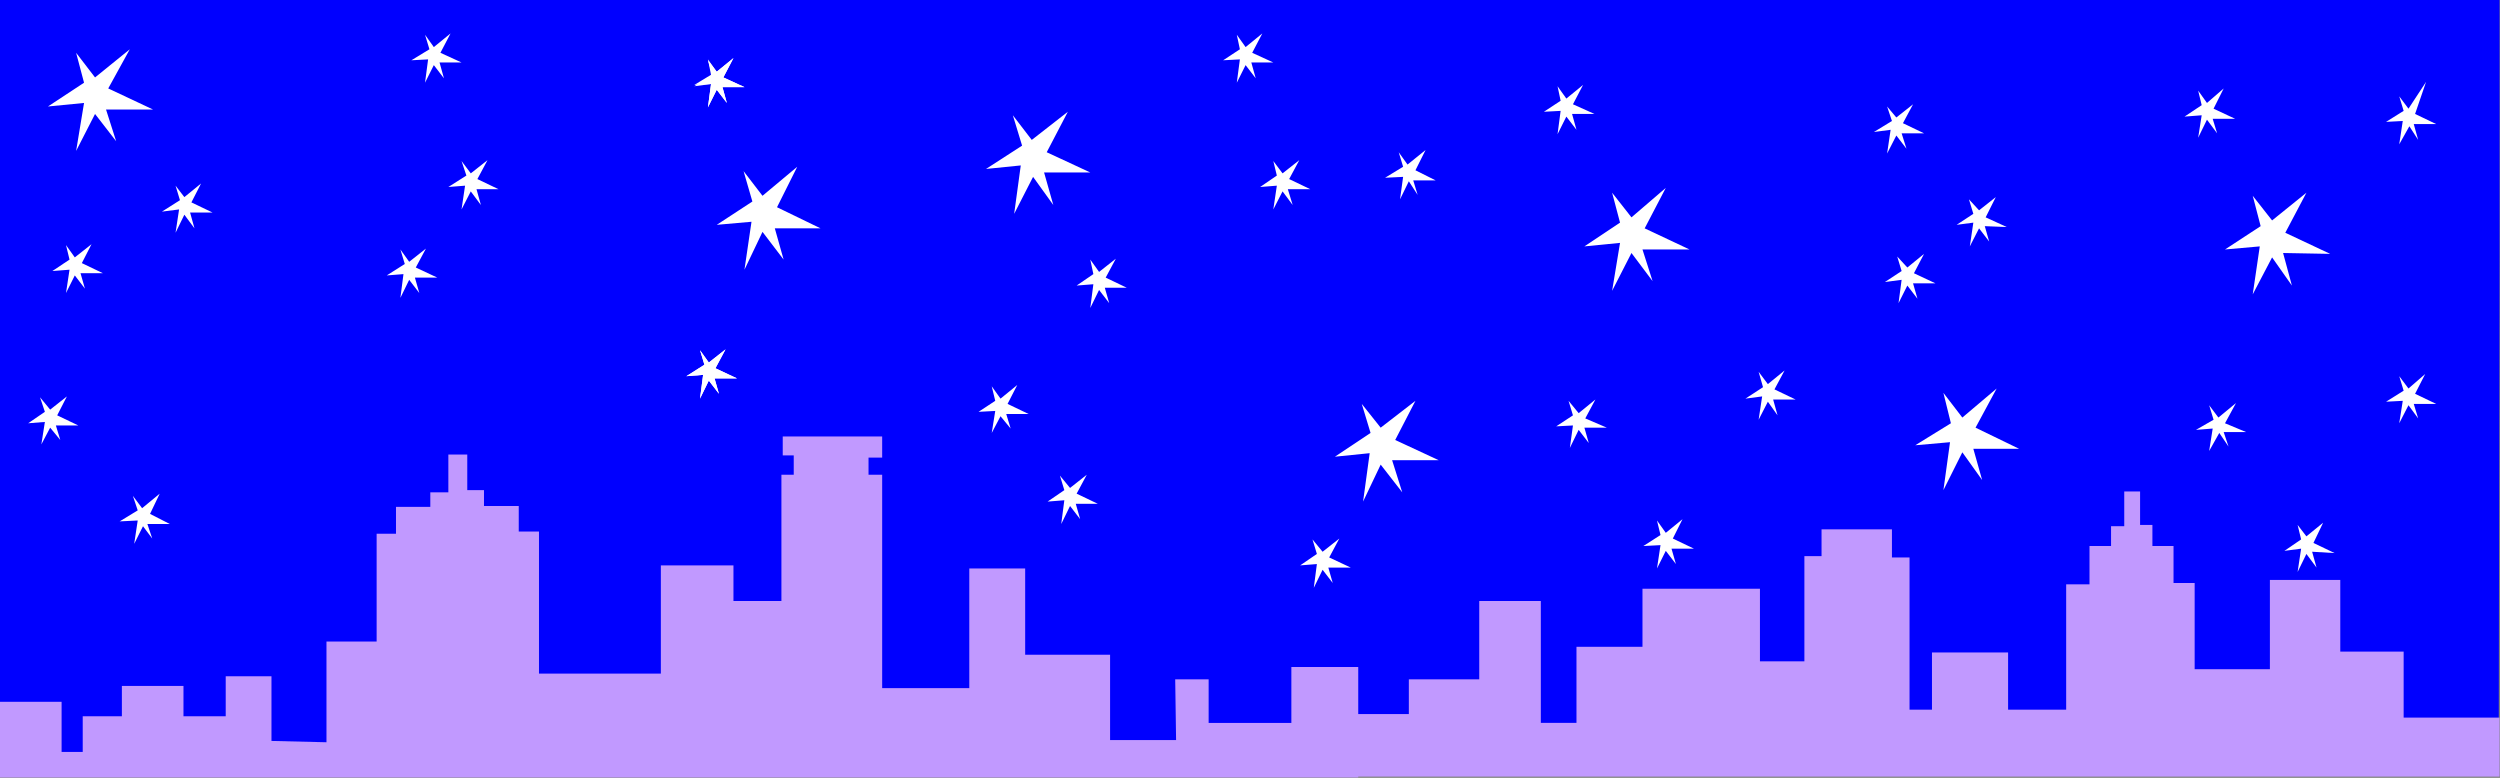 <?xml version="1.0" encoding="UTF-8" standalone="no"?>
<svg
   xmlns:ooo="http://xml.openoffice.org/svg/export"
   xmlns:dc="http://purl.org/dc/elements/1.1/"
   xmlns:cc="http://creativecommons.org/ns#"
   xmlns:rdf="http://www.w3.org/1999/02/22-rdf-syntax-ns#"
   xmlns:svg="http://www.w3.org/2000/svg"
   xmlns="http://www.w3.org/2000/svg"
   xmlns:sodipodi="http://sodipodi.sourceforge.net/DTD/sodipodi-0.dtd"
   xmlns:inkscape="http://www.inkscape.org/namespaces/inkscape"
   version="1.2"
   width="56.82mm"
   height="17.68mm"
   viewBox="0 0 5682 1768"
   preserveAspectRatio="xMidYMid"
   xml:space="preserve"
   id="svg151"
   sodipodi:docname="bcity2.svg"
   style="fill-rule:evenodd;stroke-width:28.222;stroke-linejoin:round"
   inkscape:version="0.92.5 (2060ec1f9f, 2020-04-08)"><rect x="0" y="0" width="5682" height="1768" fill="#808080" stroke="none"/><sodipodi:namedview
   pagecolor="#ffffff"
   bordercolor="#666666"
   borderopacity="1"
   objecttolerance="10"
   gridtolerance="10"
   guidetolerance="10"
   inkscape:pageopacity="0"
   inkscape:pageshadow="2"
   inkscape:window-width="664"
   inkscape:window-height="487"
   id="namedview153"
   showgrid="false"
   inkscape:zoom="0.2102413"
   inkscape:cx="107.37638"
   inkscape:cy="33.411022"
   inkscape:window-x="0"
   inkscape:window-y="0"
   inkscape:window-maximized="0"
   inkscape:current-layer="svg151" />
 <defs
   class="ClipPathGroup"
   id="defs8">
  <clipPath
   id="presentation_clip_path"
   clipPathUnits="userSpaceOnUse">
   <rect
   x="0"
   y="0"
   width="21000"
   height="29700"
   id="rect2" />
  </clipPath>
  <clipPath
   id="presentation_clip_path_shrink"
   clipPathUnits="userSpaceOnUse">
   <rect
   x="21"
   y="29"
   width="20958"
   height="29641"
   id="rect5" />
  </clipPath>
 </defs>
 <defs
   class="TextShapeIndex"
   id="defs12">
  <g
   ooo:slide="id1"
   ooo:id-list="id3"
   id="g10" />
 </defs>
 <defs
   class="EmbeddedBulletChars"
   id="defs44">
  <g
   id="bullet-char-template-57356"
   transform="matrix(4.8828125e-4,0,0,-4.8828125e-4,0,0)">
   <path
   d="M 580,1141 1163,571 580,0 -4,571 Z"
   id="path14"
   inkscape:connector-curvature="0" />
  </g>
  <g
   id="bullet-char-template-57354"
   transform="matrix(4.8828125e-4,0,0,-4.8828125e-4,0,0)">
   <path
   d="M 8,1128 H 1137 V 0 H 8 Z"
   id="path17"
   inkscape:connector-curvature="0" />
  </g>
  <g
   id="bullet-char-template-10146"
   transform="matrix(4.8828125e-4,0,0,-4.8828125e-4,0,0)">
   <path
   d="M 174,0 602,739 174,1481 1456,739 Z M 1358,739 309,1346 659,739 Z"
   id="path20"
   inkscape:connector-curvature="0" />
  </g>
  <g
   id="bullet-char-template-10132"
   transform="matrix(4.8828125e-4,0,0,-4.8828125e-4,0,0)">
   <path
   d="M 2015,739 1276,0 H 717 l 543,543 H 174 v 393 h 1086 l -543,545 h 557 z"
   id="path23"
   inkscape:connector-curvature="0" />
  </g>
  <g
   id="bullet-char-template-10007"
   transform="matrix(4.8828125e-4,0,0,-4.8828125e-4,0,0)">
   <path
   d="m 0,-2 c -7,16 -16,29 -25,39 l 381,530 c -94,256 -141,385 -141,387 0,25 13,38 40,38 9,0 21,-2 34,-5 21,4 42,12 65,25 l 27,-13 111,-251 280,301 64,-25 24,25 c 21,-10 41,-24 62,-43 C 886,937 835,863 770,784 769,783 710,716 594,584 L 774,223 c 0,-27 -21,-55 -63,-84 l 16,-20 C 717,90 699,76 672,76 641,76 570,178 457,381 L 164,-76 c -22,-34 -53,-51 -92,-51 -42,0 -63,17 -64,51 -7,9 -10,24 -10,44 0,9 1,19 2,30 z"
   id="path26"
   inkscape:connector-curvature="0" />
  </g>
  <g
   id="bullet-char-template-10004"
   transform="matrix(4.8828125e-4,0,0,-4.8828125e-4,0,0)">
   <path
   d="M 285,-33 C 182,-33 111,30 74,156 52,228 41,333 41,471 c 0,78 14,145 41,201 34,71 87,106 158,106 53,0 88,-31 106,-94 l 23,-176 c 8,-64 28,-97 59,-98 l 735,706 c 11,11 33,17 66,17 42,0 63,-15 63,-46 V 965 c 0,-36 -10,-64 -30,-84 L 442,47 C 390,-6 338,-33 285,-33 Z"
   id="path29"
   inkscape:connector-curvature="0" />
  </g>
  <g
   id="bullet-char-template-9679"
   transform="matrix(4.8828125e-4,0,0,-4.8828125e-4,0,0)">
   <path
   d="M 813,0 C 632,0 489,54 383,161 276,268 223,411 223,592 c 0,181 53,324 160,431 106,107 249,161 430,161 179,0 323,-54 432,-161 108,-107 162,-251 162,-431 0,-180 -54,-324 -162,-431 C 1136,54 992,0 813,0 Z"
   id="path32"
   inkscape:connector-curvature="0" />
  </g>
  <g
   id="bullet-char-template-8226"
   transform="matrix(4.8828125e-4,0,0,-4.8828125e-4,0,0)">
   <path
   d="m 346,457 c -73,0 -137,26 -191,78 -54,51 -81,114 -81,188 0,73 27,136 81,188 54,52 118,78 191,78 73,0 134,-26 185,-79 51,-51 77,-114 77,-187 0,-75 -25,-137 -76,-188 -50,-52 -112,-78 -186,-78 z"
   id="path35"
   inkscape:connector-curvature="0" />
  </g>
  <g
   id="bullet-char-template-8211"
   transform="matrix(4.8828125e-4,0,0,-4.8828125e-4,0,0)">
   <path
   d="M -4,459 H 1135 V 606 H -4 Z"
   id="path38"
   inkscape:connector-curvature="0" />
  </g>
  <g
   id="bullet-char-template-61548"
   transform="matrix(4.8828125e-4,0,0,-4.8828125e-4,0,0)">
   <path
   d="m 173,740 c 0,163 58,303 173,419 116,115 255,173 419,173 163,0 302,-58 418,-173 116,-116 174,-256 174,-419 0,-163 -58,-303 -174,-418 C 1067,206 928,148 765,148 601,148 462,206 346,322 231,437 173,577 173,740 Z"
   id="path41"
   inkscape:connector-curvature="0" />
  </g>
 </defs>
 <g
   id="g49"
   transform="translate(-7659,-13966)">
  <g
   id="id2"
   class="Master_Slide">
   <g
   id="bg-id2"
   class="Background" />
   <g
   id="bo-id2"
   class="BackgroundObjects" />
  </g>
 </g>
 <g
   class="SlideGroup"
   id="g149"
   transform="translate(-7659,-13966)">
  <g
   id="g147">
   <g
   id="container-id1">
    <g
   id="id1"
   class="Slide"
   clip-path="url(#presentation_clip_path)">
     <g
   class="Page"
   id="g143">
      <g
   class="Graphic"
   id="g141">
       <g
   id="id3">
        <rect
   class="BoundingBox"
   x="7659"
   y="13966"
   width="5682"
   height="1768"
   id="rect51"
   style="fill:none;stroke:none" />
        <defs
   id="defs56">
         <clipPath
   id="clip_path_1"
   clipPathUnits="userSpaceOnUse">
          <path
   d="m 7659,13966 h 5681 v 1767 H 7659 Z"
   id="path53"
   inkscape:connector-curvature="0" />
         </clipPath>
        </defs>
        <g
   clip-path="url(#clip_path_1)"
   id="g138">
         <path
   d="m 13338,15703 3,-1737 H 7659 v 1737 z"
   id="path58"
   inkscape:connector-curvature="0"
   style="fill:#0000ff;stroke:none" />
         <path
   d="m 7659,15734 v -173 h 140 v 114 h 48 v -81 h 89 v -69 h 140 v 69 h 96 v -91 h 104 v 147 l 125,3 v -229 h 114 v -245 h 44 v -61 h 78 v -33 h 41 v -86 h 43 v 81 h 38 v 36 h 79 v 58 h 46 v 323 h 277 v -246 h 165 v 81 h 109 v -287 h 28 v -44 h -25 v -43 h 226 v 48 h -31 v 39 h 31 v 485 h 198 v -272 h 127 v 196 h 193 v 194 h 150 l -2,-138 h 76 v 99 h 188 v -127 h 152 v 252 z"
   id="path60"
   inkscape:connector-curvature="0"
   style="fill:#c199ff;stroke:none" />
         <path
   d="m 11799,15169 h 160 v 64 h 40 v 346 h 51 v -130 h 173 v 130 h 132 v -285 h 53 v -87 h 49 v -45 h 30 v -79 h 36 v 76 h 28 v 48 h 48 v 84 h 48 v 196 h 171 v -203 h 160 v 163 h 144 v 150 h 219 v 134 h -2676 v -142 h 196 v -79 h 160 v -178 h 140 v 277 h 81 v -173 h 150 v -132 h 267 v 165 h 101 v -239 h 39 z"
   id="path62"
   inkscape:connector-curvature="0"
   style="fill:#c199ff;stroke:none" />
         <path
   d="m 8678,14391 41,-26 -11,-33 21,28 38,-30 -23,43 48,23 h -50 l 10,36 -23,-31 -21,41 8,-54 z"
   id="path64"
   inkscape:connector-curvature="0"
   style="fill:#ffffff;stroke:none" />
         <path
   d="m 9288,14477 81,-53 -20,-69 43,56 79,-66 -46,92 99,48 h -104 l 20,71 -48,-63 -41,86 16,-109 z"
   id="path66"
   inkscape:connector-curvature="0"
   style="fill:#ffffff;stroke:none" />
         <path
   d="m 9237,14159 38,-23 -7,-35 20,28 38,-31 -23,44 48,22 h -50 l 10,36 -23,-30 -20,40 7,-53 z"
   id="path68"
   inkscape:connector-curvature="0"
   style="fill:#ffffff;stroke:none" />
         <path
   d="m 9219,14821 41,-26 -10,-33 20,28 38,-30 -23,43 49,23 h -51 l 10,35 -23,-30 -20,41 7,-54 z"
   id="path70"
   inkscape:connector-curvature="0"
   style="fill:#ffffff;stroke:none" />
         <path
   d="m 7931,15151 41,-25 -11,-33 21,28 40,-33 -22,46 45,23 h -51 l 11,33 -21,-28 -20,40 8,-53 z"
   id="path72"
   inkscape:connector-curvature="0"
   style="fill:#ffffff;stroke:none" />
         <path
   d="m 7778,14582 39,-26 -8,-33 20,28 38,-30 -22,43 48,23 h -51 l 10,35 -23,-30 -20,40 8,-53 z"
   id="path74"
   inkscape:connector-curvature="0"
   style="fill:#ffffff;stroke:none" />
         <path
   d="m 8538,14592 41,-26 -10,-33 20,28 38,-30 -23,43 49,23 h -51 l 10,35 -23,-30 -20,41 7,-54 z"
   id="path76"
   inkscape:connector-curvature="0"
   style="fill:#ffffff;stroke:none" />
         <path
   d="m 8594,14103 41,-25 -10,-33 20,28 38,-31 -23,44 48,22 h -50 l 10,36 -23,-30 -20,40 7,-53 z"
   id="path78"
   inkscape:connector-curvature="0"
   style="fill:#ffffff;stroke:none" />
         <path
   d="m 7723,14928 38,-26 -11,-33 23,28 38,-30 -22,43 48,23 h -51 l 10,33 -23,-28 -20,38 8,-51 z"
   id="path80"
   inkscape:connector-curvature="0"
   style="fill:#ffffff;stroke:none" />
         <path
   d="m 9900,14350 82,-53 -21,-69 43,56 82,-64 -48,92 99,46 h -105 l 21,74 -46,-64 -43,84 15,-110 z"
   id="path82"
   inkscape:connector-curvature="0"
   style="fill:#ffffff;stroke:none" />
         <path
   d="m 7768,14208 82,-54 -18,-68 43,56 79,-64 -49,89 102,48 h -107 l 23,72 -48,-62 -43,84 18,-109 z"
   id="path84"
   inkscape:connector-curvature="0"
   style="fill:#ffffff;stroke:none" />
         <path
   d="m 9237,14162 41,-26 -10,-33 20,26 38,-31 -23,44 48,22 h -50 l 10,36 -23,-30 -20,40 7,-53 z"
   id="path86"
   inkscape:connector-curvature="0"
   style="fill:#ffffff;stroke:none" />
         <path
   d="m 9219,14821 41,-26 -10,-33 20,28 38,-30 -23,43 49,23 h -51 l 10,35 -23,-30 -20,41 7,-54 z"
   id="path88"
   inkscape:connector-curvature="0"
   style="fill:#ffffff;stroke:none" />
         <path
   d="m 8027,14447 41,-26 -10,-33 20,26 38,-31 -22,43 48,23 h -51 l 10,36 -23,-31 -20,41 8,-53 z"
   id="path90"
   inkscape:connector-curvature="0"
   style="fill:#ffffff;stroke:none" />
         <path
   d="m 10523,14391 38,-26 -8,-33 21,28 38,-30 -23,43 48,23 h -51 l 11,36 -23,-31 -21,41 8,-54 z"
   id="path92"
   inkscape:connector-curvature="0"
   style="fill:#ffffff;stroke:none" />
         <path
   d="m 10693,15004 81,-54 -20,-66 43,54 79,-61 -46,89 99,46 h -106 l 23,73 -49,-63 -40,84 15,-110 z"
   id="path94"
   inkscape:connector-curvature="0"
   style="fill:#ffffff;stroke:none" />
         <path
   d="m 10106,14615 38,-26 -7,-33 20,28 38,-30 -23,43 48,23 h -50 l 10,35 -23,-30 -20,41 7,-54 z"
   id="path96"
   inkscape:connector-curvature="0"
   style="fill:#ffffff;stroke:none" />
         <path
   d="m 11168,14220 38,-25 -7,-33 20,28 38,-31 -23,44 49,22 h -51 l 10,36 -23,-30 -20,40 7,-53 z"
   id="path98"
   inkscape:connector-curvature="0"
   style="fill:#ffffff;stroke:none" />
         <path
   d="m 10614,15251 38,-26 -10,-33 23,28 38,-30 -23,43 49,23 h -51 l 10,35 -23,-30 -20,41 7,-54 z"
   id="path100"
   inkscape:connector-curvature="0"
   style="fill:#ffffff;stroke:none" />
         <path
   d="m 10439,14103 38,-25 -7,-33 20,28 38,-31 -23,44 48,22 h -50 l 10,36 -23,-30 -20,40 7,-53 z"
   id="path102"
   inkscape:connector-curvature="0"
   style="fill:#ffffff;stroke:none" />
         <path
   d="m 9883,14902 38,-25 -8,-33 20,28 38,-31 -22,43 48,23 h -51 l 10,33 -23,-28 -20,38 8,-50 z"
   id="path104"
   inkscape:connector-curvature="0"
   style="fill:#ffffff;stroke:none" />
         <path
   d="m 10040,15106 38,-26 -10,-33 23,28 38,-30 -23,43 48,23 h -50 l 10,35 -23,-30 -20,41 7,-54 z"
   id="path106"
   inkscape:connector-curvature="0"
   style="fill:#ffffff;stroke:none" />
         <path
   d="m 10807,14370 41,-25 -10,-33 20,28 41,-33 -23,46 46,23 h -51 l 10,33 -20,-31 -20,41 7,-51 z"
   id="path108"
   inkscape:connector-curvature="0"
   style="fill:#ffffff;stroke:none" />
         <path
   d="m 11260,14526 81,-54 -18,-68 44,56 78,-67 -48,92 102,48 h -107 l 23,72 -48,-64 -44,86 18,-109 z"
   id="path110"
   inkscape:connector-curvature="0"
   style="fill:#ffffff;stroke:none" />
         <path
   d="m 11196,14935 38,-25 -10,-33 23,28 38,-31 -23,43 49,21 h -51 l 10,35 -23,-30 -20,41 7,-51 z"
   id="path112"
   inkscape:connector-curvature="0"
   style="fill:#ffffff;stroke:none" />
         <path
   d="m 11394,15207 39,-25 -8,-33 20,28 38,-31 -22,44 48,23 h -51 l 10,35 -23,-30 -20,40 8,-53 z"
   id="path114"
   inkscape:connector-curvature="0"
   style="fill:#ffffff;stroke:none" />
         <path
   d="m 11918,14266 41,-25 -11,-33 21,25 38,-30 -23,43 48,23 h -51 l 11,35 -23,-30 -21,41 8,-54 z"
   id="path116"
   inkscape:connector-curvature="0"
   style="fill:#ffffff;stroke:none" />
         <path
   d="m 12106,14477 38,-25 -10,-33 23,25 38,-30 -23,46 48,22 -50,-2 10,35 -23,-30 -21,41 8,-54 z"
   id="path118"
   inkscape:connector-curvature="0"
   style="fill:#ffffff;stroke:none" />
         <path
   d="m 11943,14607 38,-25 -10,-33 23,25 38,-31 -23,44 49,23 h -51 l 10,35 -23,-30 -20,40 7,-53 z"
   id="path120"
   inkscape:connector-curvature="0"
   style="fill:#ffffff;stroke:none" />
         <path
   d="m 12012,14978 81,-50 -17,-69 43,56 78,-66 -48,89 99,48 h -104 l 20,71 -45,-63 -43,86 15,-109 z"
   id="path122"
   inkscape:connector-curvature="0"
   style="fill:#ffffff;stroke:none" />
         <path
   d="m 11626,14872 40,-26 -10,-35 21,28 38,-31 -23,43 48,23 h -51 l 10,36 -22,-31 -21,41 8,-53 z"
   id="path124"
   inkscape:connector-curvature="0"
   style="fill:#ffffff;stroke:none" />
         <path
   d="m 12624,14231 39,-26 -8,-33 20,28 38,-33 -23,46 49,23 h -51 l 10,33 -23,-31 -20,41 8,-51 z"
   id="path126"
   inkscape:connector-curvature="0"
   style="fill:#ffffff;stroke:none" />
         <path
   d="m 12716,14533 81,-53 -18,-69 44,56 78,-63 -48,91 102,48 -107,-2 20,74 -45,-64 -44,84 16,-109 z"
   id="path128"
   inkscape:connector-curvature="0"
   style="fill:#ffffff;stroke:none" />
         <path
   d="m 12650,14943 40,-23 -10,-33 21,28 40,-33 -25,46 48,20 h -51 l 11,33 -21,-31 -23,41 8,-51 z"
   id="path130"
   inkscape:connector-curvature="0"
   style="fill:#ffffff;stroke:none" />
         <path
   d="m 12851,15218 38,-26 -8,-33 20,26 38,-31 -22,46 48,23 -51,-3 10,36 -23,-31 -20,41 8,-53 z"
   id="path132"
   inkscape:connector-curvature="0"
   style="fill:#ffffff;stroke:none" />
         <path
   d="m 13082,14243 40,-25 -10,-33 21,28 40,-61 -25,73 48,23 h -51 l 10,36 -20,-31 -23,41 8,-53 z"
   id="path134"
   inkscape:connector-curvature="0"
   style="fill:#ffffff;stroke:none" />
         <path
   d="m 13082,14879 40,-25 -10,-33 21,28 38,-33 -23,45 48,23 h -51 l 10,33 -22,-30 -21,41 8,-51 z"
   id="path136"
   inkscape:connector-curvature="0"
   style="fill:#ffffff;stroke:none" />
        </g>
       </g>
      </g>
     </g>
    </g>
   </g>
  </g>
 </g>
</svg>